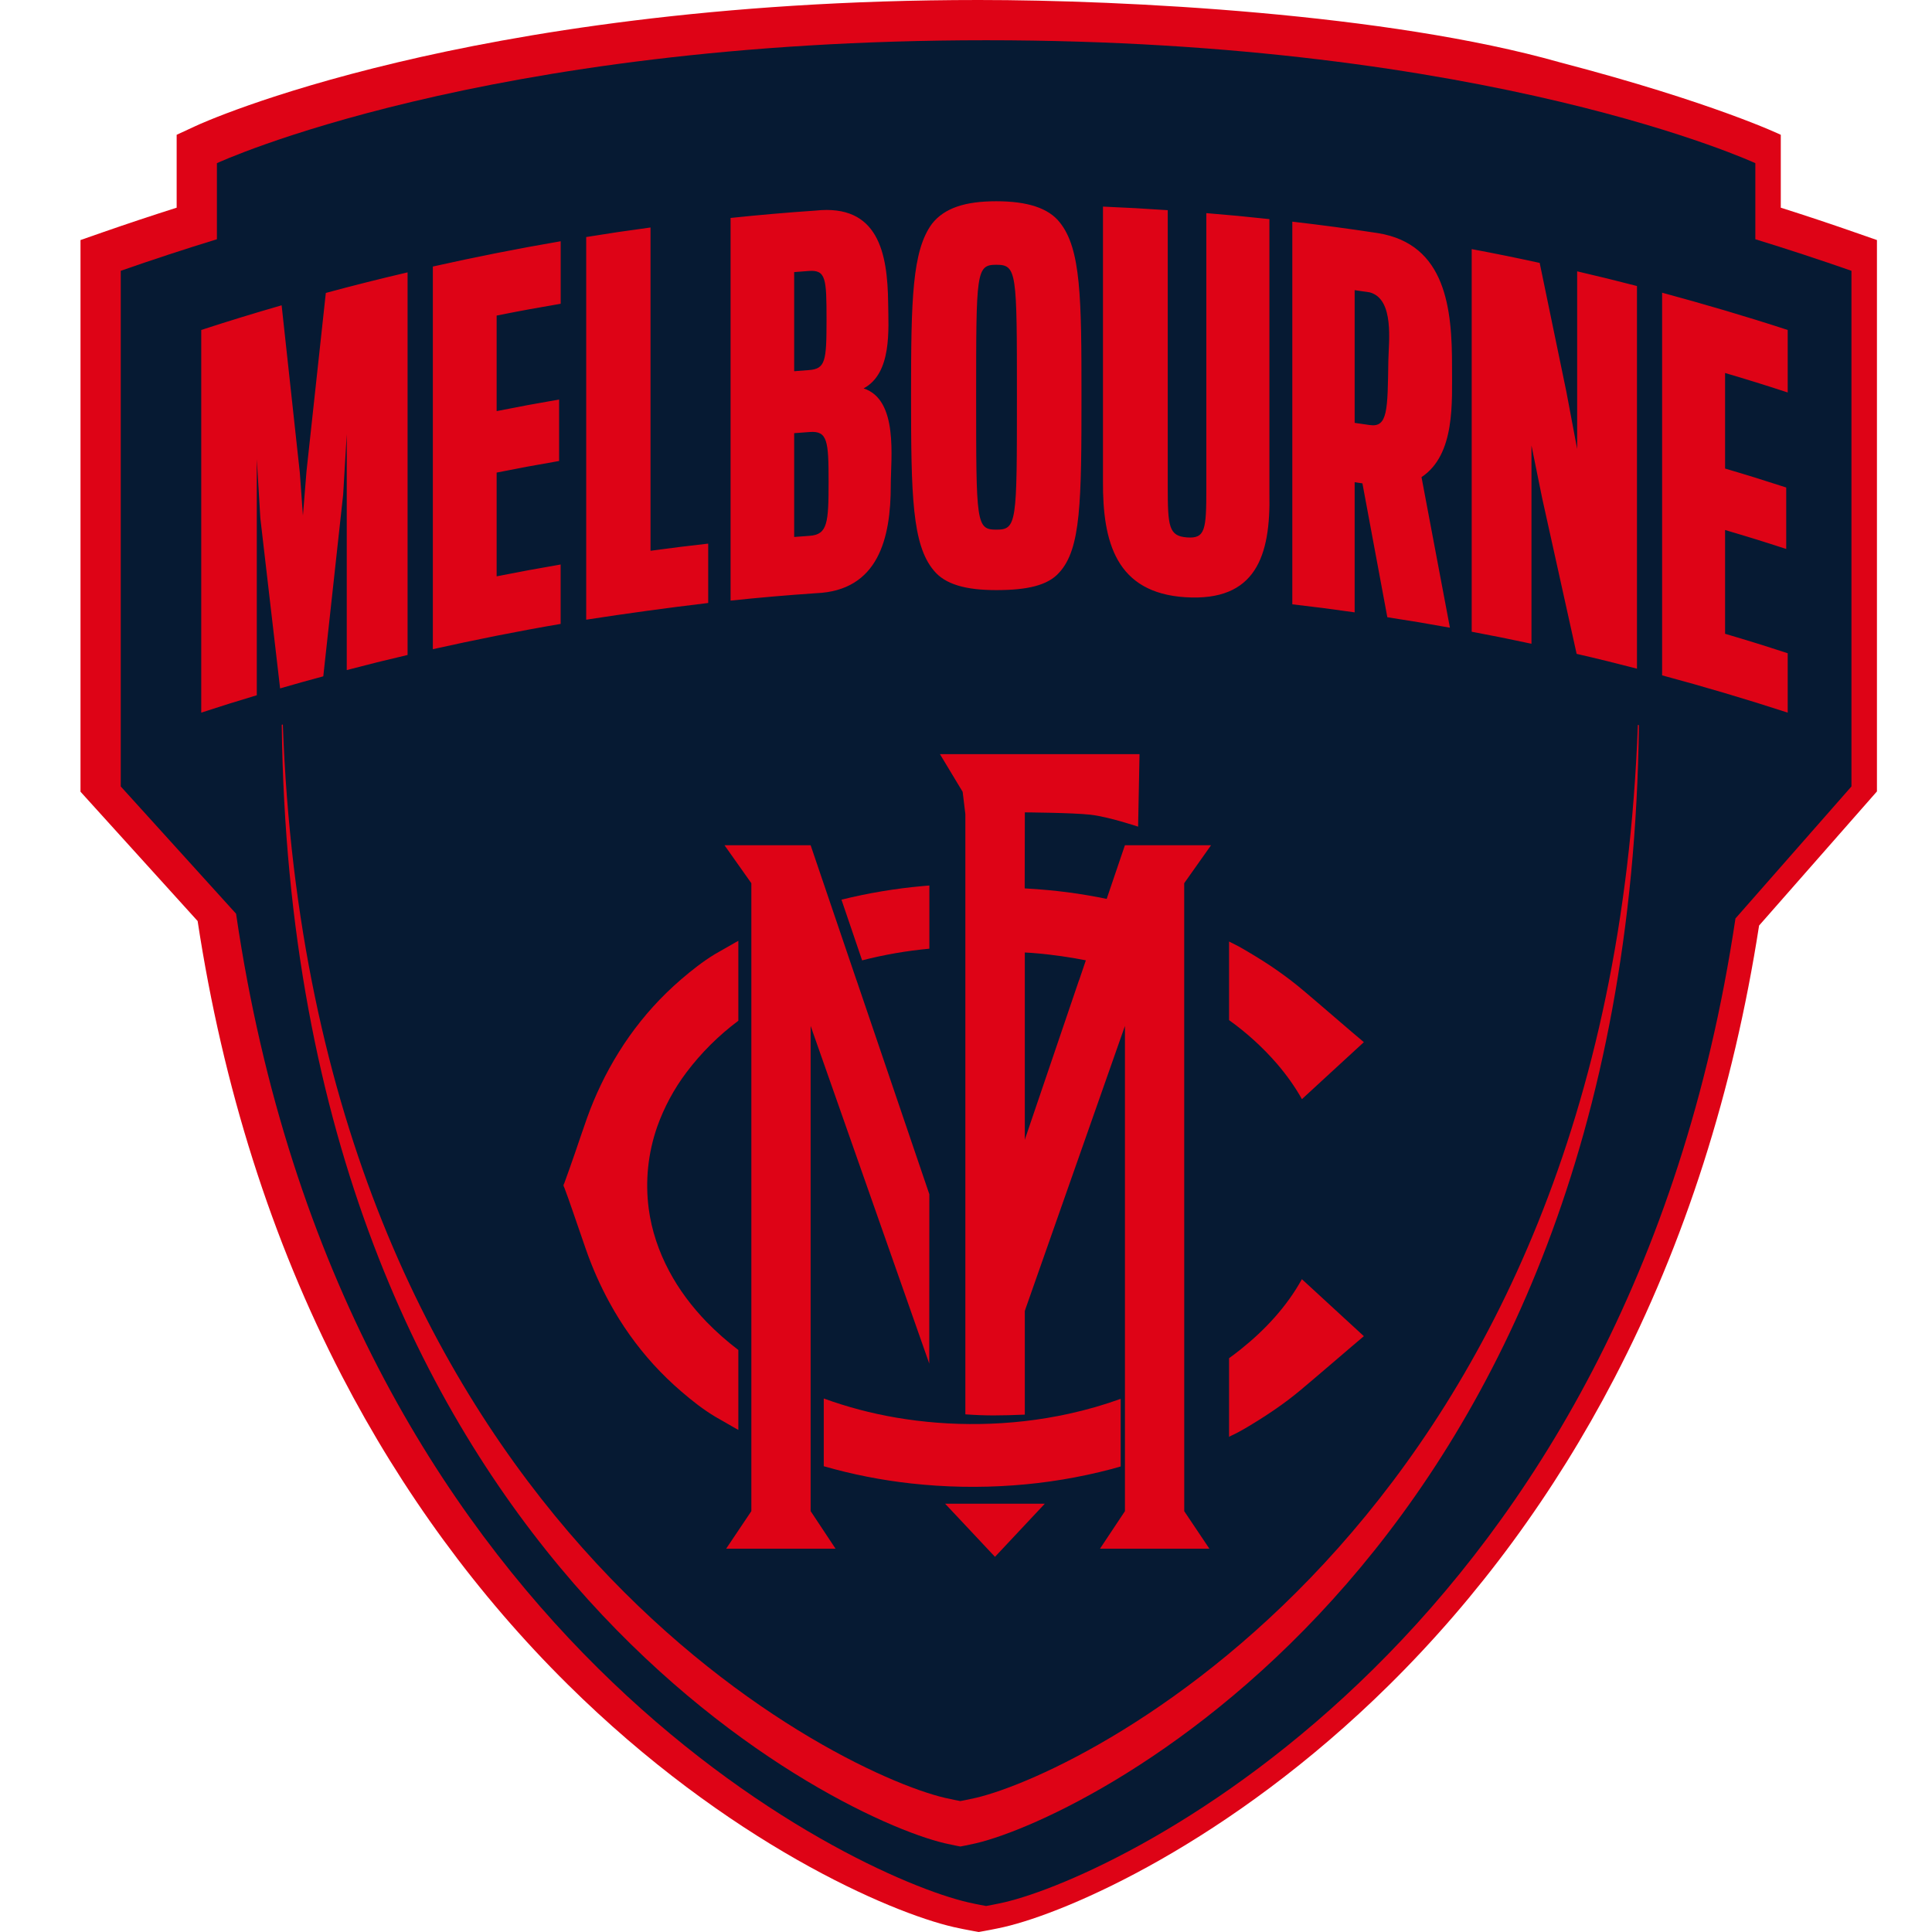 <svg width="48" height="48" viewBox="0 0 48 48" fill="none" xmlns="http://www.w3.org/2000/svg">
<path fill-rule="evenodd" clip-rule="evenodd" d="M44.243 3.349V5.16C44.868 5.358 45.486 5.564 46.084 5.773L46.632 5.964V19.663L43.704 22.995C43.067 27.1 41.857 30.885 40.105 34.248C38.617 37.105 36.735 39.667 34.513 41.863C30.537 45.791 26.513 47.515 24.941 47.877C24.73 47.925 24.463 47.974 24.46 47.974L24.316 48L24.172 47.974C24.011 47.945 23.852 47.913 23.692 47.877C22.115 47.514 18.079 45.785 14.095 41.839C11.868 39.633 9.983 37.058 8.495 34.186C6.745 30.809 5.539 27.007 4.91 22.883L2 19.67V5.964L2.547 5.773C3.158 5.56 3.772 5.356 4.389 5.16V3.349L4.862 3.13C4.931 3.097 6.615 2.324 9.873 1.55C12.846 0.843 17.764 0 24.316 0C27.932 0 34.474 0.334 38.759 1.55C42.572 2.547 44.243 3.349 44.243 3.349Z" fill="#DE0316"/>
<path fill-rule="evenodd" clip-rule="evenodd" d="M45.999 6.728C45.208 6.452 44.412 6.19 43.611 5.944V4.054C43.611 4.054 37.031 1 24.5 1C11.969 1 5.389 4.054 5.389 4.054V5.944C4.588 6.19 3.791 6.451 3 6.728V19.539L5.865 22.701C8.484 40.595 21.149 46.596 24.059 47.265C24.249 47.309 24.5 47.354 24.5 47.354C24.5 47.354 24.75 47.309 24.942 47.265C27.848 46.595 40.46 40.618 43.117 22.819L45.999 19.539V6.728Z" fill="#061A33"/>
<path fill-rule="evenodd" clip-rule="evenodd" d="M40.719 18.017L40.692 18.01C39.976 37.655 27.041 44.005 24.25 44.666C24.081 44.706 23.86 44.747 23.86 44.747C23.86 44.747 23.639 44.706 23.471 44.666C20.682 44.008 7.739 37.656 7.027 18C7.018 18.002 7.009 18.005 7 18.007C7.249 38.545 20.63 45.124 23.471 45.795C23.639 45.835 23.86 45.876 23.86 45.876C23.86 45.876 24.081 45.835 24.25 45.795C27.093 45.122 40.466 38.543 40.719 18.017Z" fill="#DE0316"/>
<path fill-rule="evenodd" clip-rule="evenodd" d="M20.14 25.489L23.087 33.877L23.089 29.67L21.28 24.352L21.279 24.352L20.386 21.724L20.14 21H18L18.667 21.943V37.544L18.041 38.477H20.759L20.14 37.543L20.14 25.489Z" fill="#DE0316"/>
<path fill-rule="evenodd" clip-rule="evenodd" d="M17.558 32.846C17.191 32.467 16.87 32.042 16.623 31.576C16.367 31.095 16.188 30.569 16.117 30.028C16.027 29.342 16.1 28.645 16.328 27.993C16.501 27.508 16.746 27.052 17.056 26.641C17.423 26.155 17.856 25.724 18.344 25.36V23.375C18.324 23.386 18.304 23.396 18.284 23.407C18.113 23.509 17.936 23.603 17.765 23.704C17.61 23.797 17.463 23.9 17.319 24.01C17.052 24.214 16.797 24.434 16.555 24.669C16.102 25.112 15.705 25.608 15.371 26.146C15.05 26.662 14.786 27.212 14.582 27.784C14.479 28.075 14.382 28.367 14.281 28.659C14.196 28.904 14.11 29.15 14.021 29.393C14.015 29.408 14 29.433 14 29.45C14 29.469 14.018 29.498 14.024 29.515L14.12 29.777C14.148 29.853 14.174 29.929 14.2 30.006L14.551 31.023C14.711 31.486 14.909 31.934 15.144 32.364C15.444 32.915 15.809 33.429 16.23 33.894C16.45 34.136 16.685 34.363 16.933 34.576C17.198 34.804 17.476 35.023 17.777 35.202C17.945 35.301 18.117 35.393 18.284 35.493V35.492L18.344 35.525V33.54C18.065 33.328 17.802 33.096 17.558 32.846ZM26.563 35.123C25.833 35.284 25.088 35.368 24.342 35.379C23.644 35.39 22.945 35.337 22.256 35.219C21.647 35.115 21.047 34.956 20.466 34.745V36.428C21.176 36.632 21.902 36.775 22.637 36.856C23.482 36.95 24.336 36.965 25.183 36.903C26.002 36.844 26.814 36.709 27.608 36.5C27.687 36.479 27.765 36.457 27.843 36.434V34.754C27.425 34.905 26.997 35.028 26.563 35.123ZM23.09 23.57V22L22.925 22.014C22.245 22.075 21.569 22.188 20.906 22.352L21.419 23.86C21.967 23.719 22.526 23.622 23.09 23.57Z" fill="#DE0316"/>
<path fill-rule="evenodd" clip-rule="evenodd" d="M29.421 21.943L30.088 21H27.948L27.702 21.724L26.81 24.353L26.808 24.352L25 29.671L25.001 33.877L27.949 25.489V37.544L27.329 38.477H30.047L29.422 37.545L29.421 21.943Z" fill="#DE0316"/>
<path fill-rule="evenodd" clip-rule="evenodd" d="M31.729 26.432C31.961 26.704 32.172 26.995 32.346 27.308L32.904 26.794L33.662 26.097C33.736 26.028 33.811 25.96 33.885 25.892C33.501 25.572 33.126 25.241 32.744 24.917C32.525 24.731 32.31 24.542 32.081 24.366C31.854 24.192 31.62 24.027 31.378 23.874C31.238 23.785 31.095 23.699 30.951 23.614C30.833 23.543 30.711 23.477 30.586 23.417L30.536 23.392V25.345C30.975 25.659 31.376 26.024 31.729 26.432ZM32.552 31.971L32.345 31.781C31.972 32.458 31.43 33.041 30.829 33.521C30.733 33.598 30.635 33.672 30.536 33.744V35.697C30.552 35.688 30.57 35.68 30.586 35.671V35.671C30.828 35.561 31.057 35.415 31.282 35.276C31.525 35.124 31.762 34.963 31.991 34.791C32.222 34.618 32.439 34.429 32.66 34.242C32.873 34.062 33.085 33.881 33.296 33.699C33.492 33.532 33.687 33.362 33.885 33.197C33.721 33.046 33.556 32.895 33.392 32.744L32.552 31.971ZM24.72 38.679L25.958 37.359H23.481L24.72 38.679ZM25.461 35.146V23.664C25.461 23.664 26.425 23.704 27.456 23.969L27.975 22.442C27.341 22.285 26.696 22.176 26.045 22.115C25.85 22.097 25.654 22.082 25.458 22.072L25.462 20.183C25.462 20.183 26.641 20.191 27.089 20.241C27.537 20.29 28.276 20.538 28.276 20.538L28.311 18.737H23.353L23.917 19.673L23.984 20.227V35.139C24.509 35.176 24.839 35.171 25.461 35.146M5 8.198C5.661 7.982 6.328 7.778 6.997 7.585C7.148 8.975 7.3 10.365 7.45 11.754C7.481 12.177 7.496 12.388 7.526 12.81L7.615 11.708C7.775 10.232 7.934 8.755 8.095 7.278C8.768 7.096 9.447 6.925 10.126 6.767V16.273C9.52 16.415 9.217 16.49 8.615 16.648V10.784L8.526 12.283C8.361 13.79 8.196 15.296 8.032 16.803C7.602 16.919 7.387 16.979 6.959 17.103L6.468 12.873L6.38 11.411V17.273C5.827 17.44 5.551 17.525 5 17.705V8.198ZM10.754 6.622C11.807 6.386 12.866 6.176 13.93 5.994V7.547C13.292 7.656 12.974 7.714 12.339 7.84V10.214C12.959 10.091 13.269 10.034 13.891 9.926V11.453C13.269 11.561 12.958 11.618 12.339 11.741V14.319C12.974 14.194 13.292 14.135 13.929 14.025V15.501C12.866 15.682 11.808 15.894 10.754 16.129V6.622ZM14.564 5.889C15.202 5.786 15.522 5.739 16.162 5.652V13.684C16.735 13.606 17.021 13.571 17.595 13.506V14.981C16.582 15.102 15.573 15.24 14.564 15.396V5.889ZM20.119 13.312C20.561 13.28 20.586 12.985 20.586 11.972C20.586 10.958 20.561 10.701 20.119 10.733C19.964 10.745 19.886 10.75 19.731 10.762V13.341C19.886 13.329 19.964 13.323 20.119 13.312ZM20.093 9.195C20.508 9.166 20.535 8.973 20.535 7.946C20.535 6.92 20.521 6.701 20.094 6.732C19.948 6.743 19.876 6.748 19.731 6.76V9.223C19.876 9.212 19.948 9.206 20.093 9.195ZM18.151 5.415C18.853 5.341 19.558 5.28 20.262 5.232C21.819 5.065 22.052 6.28 22.066 7.531C22.073 8.184 22.164 9.27 21.456 9.65C22.328 9.931 22.13 11.389 22.131 12.057C22.132 13.371 21.824 14.675 20.275 14.738C19.567 14.786 18.857 14.847 18.151 14.922V5.415ZM27.403 11.947V5.133C28.047 5.161 28.369 5.179 29.012 5.222V12.073C29.012 13.086 29.038 13.318 29.491 13.352C29.945 13.386 29.971 13.159 29.971 12.145V5.295C30.598 5.347 30.912 5.377 31.538 5.444V12.257C31.57 13.813 31.203 14.948 29.452 14.838C27.728 14.729 27.393 13.471 27.403 11.947ZM34.029 10.56C34.481 10.627 34.474 10.187 34.493 8.963C34.5 8.504 34.651 7.428 34.029 7.263C33.88 7.241 33.805 7.23 33.656 7.209V10.506C33.805 10.527 33.88 10.538 34.029 10.56ZM32.107 5.507C32.818 5.589 33.529 5.684 34.236 5.792C35.931 6.067 36.078 7.686 36.075 9.113C36.072 9.98 36.163 11.294 35.317 11.854C35.552 13.101 35.788 14.348 36.023 15.595C35.402 15.483 35.091 15.431 34.468 15.335C34.262 14.225 34.056 13.117 33.849 12.009L33.656 11.981V15.214C33.037 15.126 32.727 15.086 32.107 15.014V5.508V5.507ZM36.564 6.189C37.241 6.317 37.579 6.386 38.253 6.532C38.474 7.599 38.695 8.666 38.916 9.733L39.184 11.155V6.741C39.78 6.88 40.076 6.954 40.67 7.106V16.613C40.172 16.483 39.672 16.36 39.171 16.245C38.886 14.957 38.602 13.67 38.316 12.383L38.049 11.068V15.994C37.456 15.867 37.159 15.808 36.564 15.695V6.189ZM41.295 7.272C42.343 7.556 43.384 7.861 44.415 8.198V9.751C43.899 9.581 43.381 9.42 42.859 9.267V11.641C43.469 11.821 43.772 11.916 44.378 12.112V13.639C43.772 13.442 43.469 13.348 42.859 13.168V15.746C43.484 15.931 43.795 16.028 44.415 16.23V17.705C43.383 17.369 42.343 17.061 41.295 16.779V7.272ZM25.265 9.862C25.265 6.757 25.265 6.578 24.752 6.578C24.252 6.578 24.252 6.758 24.252 9.862C24.252 12.993 24.252 13.159 24.752 13.159C25.265 13.159 25.265 12.993 25.265 9.862M23.199 14.173C22.661 13.532 22.635 12.312 22.635 9.824C22.635 7.438 22.661 6.219 23.161 5.552C23.469 5.167 23.982 5 24.752 5C25.522 5 26.048 5.167 26.33 5.526C26.856 6.18 26.869 7.399 26.869 9.824C26.869 12.48 26.856 13.634 26.317 14.224C26.035 14.545 25.522 14.661 24.752 14.661C23.995 14.661 23.482 14.52 23.199 14.173Z" fill="#DE0316"/>
</svg>
